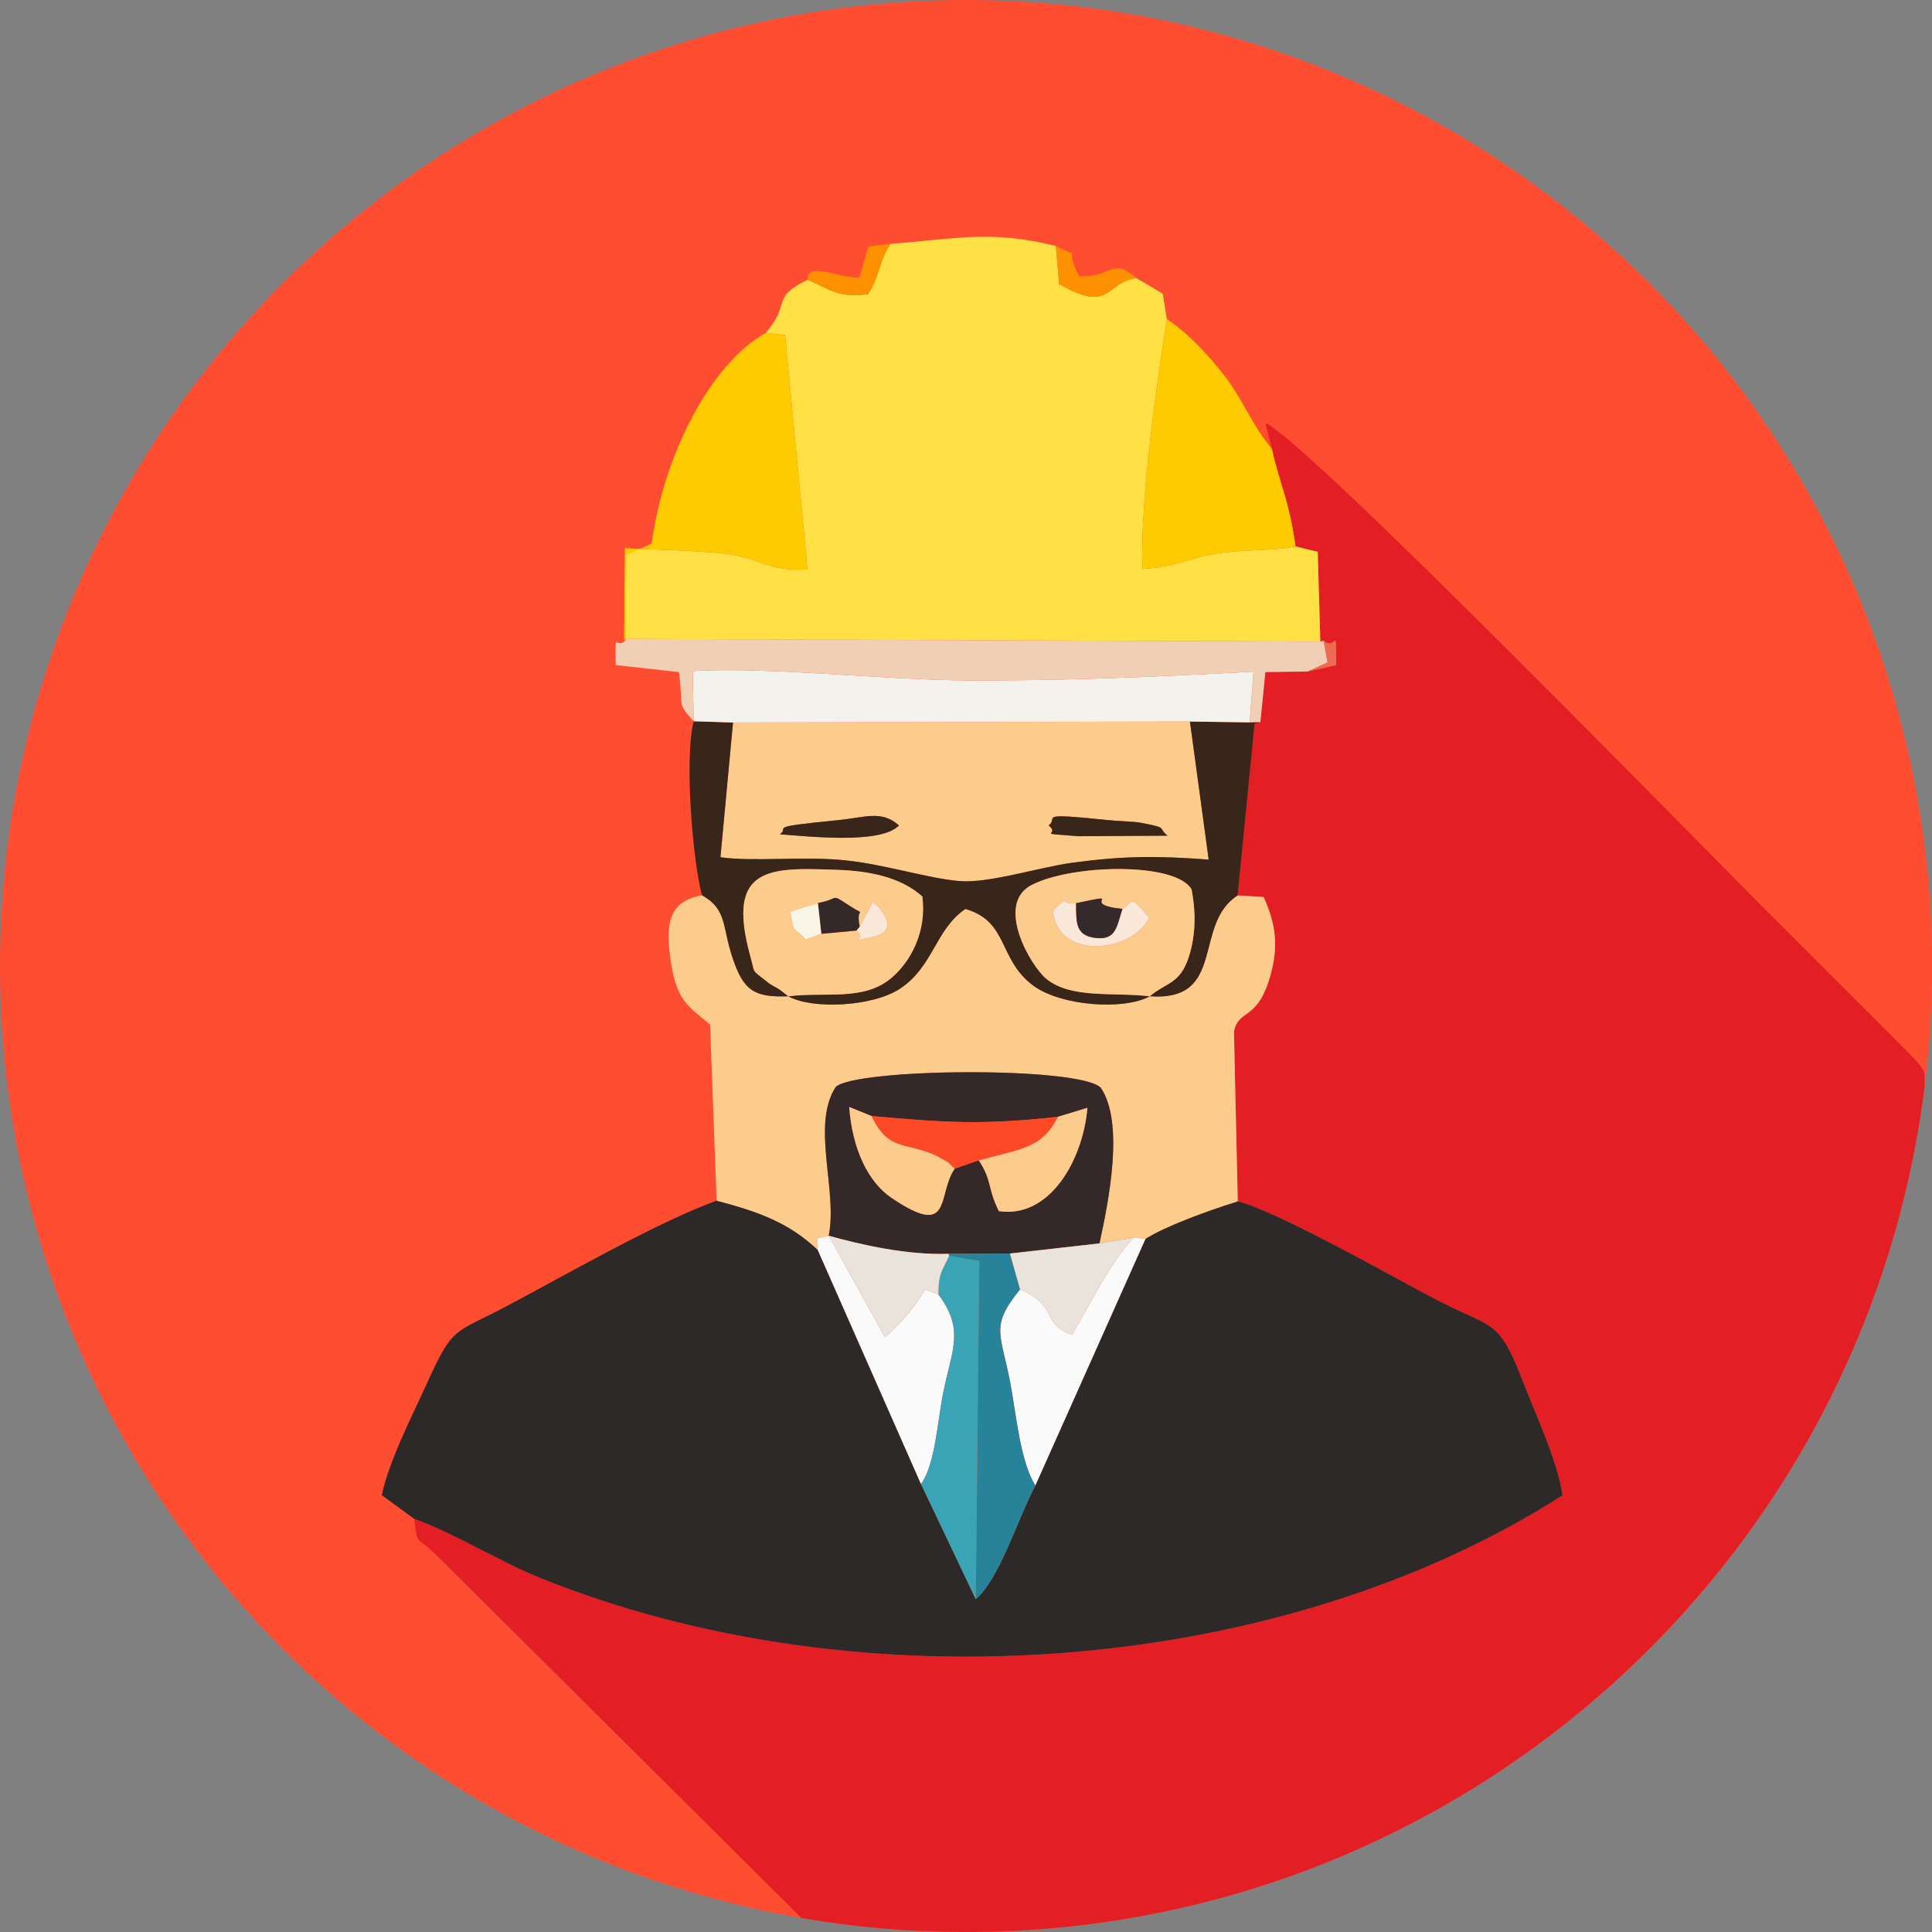 <?xml version="1.0" encoding="UTF-8"?>
<!DOCTYPE svg PUBLIC "-//W3C//DTD SVG 1.1//EN" "http://www.w3.org/Graphics/SVG/1.1/DTD/svg11.dtd">
<!-- Creator: CorelDRAW X7 -->
<svg xmlns="http://www.w3.org/2000/svg" xml:space="preserve" width="138.913mm" height="138.913mm" version="1.1" style="shape-rendering:geometricPrecision; text-rendering:geometricPrecision; image-rendering:optimizeQuality; fill-rule:evenodd; clip-rule:evenodd"
viewBox="0 0 14135 14135"
 xmlns:xlink="http://www.w3.org/1999/xlink">
 <rect x="0" y="0" width="14135" height="14135" fill="#808080" stroke="none"/>
 <defs>
  <style type="text/css">
   <![CDATA[
    .fil1 {fill:#E31E24}
    .fil11 {fill:#268399}
    .fil2 {fill:#2C2928}
    .fil17 {fill:#342A2B}
    .fil6 {fill:#352828}
    .fil5 {fill:#372619}
    .fil12 {fill:#39A4B5}
    .fil13 {fill:#E9E3DB}
    .fil19 {fill:#EE6B53}
    .fil8 {fill:#F1CFB5}
    .fil7 {fill:#F4F2EC}
    .fil15 {fill:#FAE8DA}
    .fil18 {fill:#FAF6E7}
    .fil10 {fill:#FAFAFA}
    .fil4 {fill:#FCCC8D}
    .fil16 {fill:#FD9102}
    .fil14 {fill:#FE4927}
    .fil9 {fill:#FECB01}
    .fil0 {fill:#FF4D32}
    .fil3 {fill:#FFE146}
   ]]>
  </style>
 </defs>
 <g id="Layer_x0020_1">
  <g id="_699119312">
   <circle class="fil0" cx="7068" cy="7068" r="7068"/>
   <path class="fil1" d="M14080 7953c-435,3485 -3409,6182 -7012,6182 -411,0 -813,-35 -1204,-102l-2678 -2662c-149,-146 -126,-49 -156,-259 300,108 616,309 921,432 2332,943 5414,720 7481,-604 -39,-260 -201,-599 -301,-860 -164,-424 -215,-364 -587,-553 -331,-169 -1170,-654 -1488,-738l-28 -1242c35,-172 173,-69 269,-418 66,-240 21,-401 -51,-566l-191 -12 124 -1256 42 -12 37 -366 309 -4 209 -47c-3,-320 2,-95 -92,-179l-24 7 -19 -657 -162 -39c-51,-353 -113,-444 -174,-716l-47 -188c330,157 3139,3045 3776,3679l625 624c482,486 417,394 421,556z"/>
   <path class="fil2" d="M3030 11112c300,108 616,309 921,432 2332,943 5414,720 7481,-604 -39,-260 -201,-599 -301,-860 -164,-424 -215,-364 -587,-553 -331,-169 -1170,-654 -1488,-738 -240,75 -535,185 -675,274l-806 1805c-138,266 -263,685 -436,832l-401 -843 -756 -1714c-215,-201 -430,-277 -739,-359 -444,163 -1085,533 -1532,770 -387,205 -394,141 -582,555 -108,240 -280,569 -336,830l237 173z"/>
   <path class="fil3" d="M6515 1784c-89,133 -70,220 -164,368 -235,31 -292,-47 -443,-105 -275,136 -113,164 -305,388l141 17 164 1714c-285,18 -360,-89 -611,-116 -195,-22 -523,-30 -724,-38l-6 662 5093 20 -19 -657 -162 -39c-164,34 -391,19 -595,55 -198,35 -265,91 -526,110 -15,-530 102,-1330 179,-1828l-30 -186 -193 -115c-230,33 -184,263 -565,44l-24 -278c-478,-121 -748,-50 -1210,-16z"/>
   <path class="fil4" d="M5243 8784c309,82 524,158 739,359 7,-121 -34,-66 81,-102 68,-325 -130,-809 51,-1088 141,-138 1789,-153 1940,6 172,255 59,823 -10,1138l249 -42 88 8c140,-89 435,-199 675,-274l-28 -1242c35,-172 173,-69 269,-418 66,-240 21,-401 -51,-566l-191 -12c-331,212 -78,778 -643,738 -184,103 -649,74 -855,-80 -256,-193 -176,-467 -494,-559 -221,152 -232,416 -473,580 -205,139 -655,155 -822,59 -251,10 -328,-42 -408,-280 -78,-231 -39,-356 -224,-459 -249,46 -271,213 -225,503 42,264 123,311 284,442l48 1289z"/>
   <path class="fil4" d="M7672 6039c80,-58 -109,-95 433,-39 61,7 189,10 238,19 217,40 121,36 200,95l-652 4c-341,-26 -124,-4 -219,-79zm-1095 0c-133,142 -678,78 -871,65 77,-55 -115,-50 419,-103 202,-19 323,-77 452,38zm2129 -760l-3343 7 -92 986c249,34 603,-9 910,22 288,29 600,131 836,152 214,19 581,-100 828,-134 378,-51 621,-51 998,-23l-137 -1010z"/>
   <path class="fil5" d="M5768 7289l-62 -48c-42,-28 -51,-24 -98,-62 -114,-91 -81,-48 -119,-185 -182,-663 147,-647 637,-630 229,8 461,51 622,195 33,252 -81,475 -230,599 -203,168 -477,97 -750,131zm2644 0c-269,-32 -572,21 -756,-127 -115,-93 -380,-548 -107,-688 295,-151 1051,-169 1169,33 31,165 32,328 -20,493 -64,200 -164,186 -286,289zm-3276 -739c185,103 146,228 224,459 80,238 157,290 408,280 167,96 617,80 822,-59 241,-164 252,-428 473,-580 318,92 238,366 494,559 206,154 671,183 855,80 565,40 312,-526 643,-738l124 -1256 42 -12 -78 2 -437 -6 137 1010c-377,-28 -620,-28 -998,23 -247,34 -614,153 -828,134 -236,-21 -548,-123 -836,-152 -307,-31 -661,12 -910,-22l92 -986 -288 -9c-70,276 -5,1036 61,1273z"/>
   <path class="fil6" d="M6376 8165c547,50 821,66 1364,6l216 -66c-34,389 -279,811 -648,756 -85,-170 -47,-220 -147,-372l-176 61c-133,191 -11,519 -462,214 -173,-117 -287,-358 -310,-665l163 66zm-313 876c240,67 578,143 876,132l450 -2 655 -74c69,-315 182,-883 10,-1138 -151,-159 -1799,-144 -1940,-6 -181,279 17,763 -51,1088z"/>
   <path class="fil7" d="M5075 5277l288 9 3343 -7 437 6 28 -371c-709,38 -1379,68 -2108,64 -604,-4 -1469,-102 -1995,-68l7 367z"/>
   <path class="fil8" d="M5075 5277l-7 -367c526,-34 1391,64 1995,68 729,4 1399,-26 2108,-64l-28 371 78 -2 37 -366 309 -4 146 -66 -29 -160 -24 7 -5093 -20 11 8c-76,85 -78,-102 -73,184l462 51c37,262 -23,215 108,360z"/>
   <path class="fil9" d="M4578 4682l-11 -8 6 -662c201,8 529,16 724,38 251,27 326,134 611,116l-164 -1714 -141 -17c-409,229 -750,904 -835,1542l-186 86 -4 619z"/>
   <path class="fil9" d="M9479 3998c-51,-353 -113,-444 -174,-716 -143,-165 -219,-374 -351,-539 -126,-159 -256,-301 -417,-408 -77,498 -194,1298 -179,1828 261,-19 328,-75 526,-110 204,-36 431,-21 595,-55z"/>
   <path class="fil4" d="M5984 6607c164,-30 87,-74 224,15 152,100 46,-12 82,158l97 -183c65,59 204,215 -9,259 -261,54 -6,28 -111,-48l-258 24 -114 41c-105,-113 -78,-23 -114,-204l203 -62zm-216 682c273,-34 547,37 750,-131 149,-124 263,-347 230,-599 -161,-144 -393,-187 -622,-195 -490,-17 -819,-33 -637,630 38,137 5,94 119,185 47,38 56,34 98,62l62 48z"/>
   <path class="fil4" d="M7873 6608c386,-82 2,6 339,42 84,-45 41,-121 196,65 -132,258 -670,313 -705,-52 152,-142 28,-36 170,-55zm539 681c122,-103 222,-89 286,-289 52,-165 51,-328 20,-493 -118,-202 -874,-184 -1169,-33 -273,140 -8,595 107,688 184,148 487,95 756,127z"/>
   <path class="fil10" d="M7463 9433c-224,277 -139,318 -69,699 41,220 72,566 181,736l806 -1805 -88 -8c-171,184 -305,466 -450,711 -238,-91 -83,-199 -380,-333z"/>
   <path class="fil11" d="M7139 11700c173,-147 298,-566 436,-832 -109,-170 -140,-516 -181,-736 -70,-381 -155,-422 69,-699l-74 -262 -450 2 5 15 221 37 -26 2475z"/>
   <path class="fil10" d="M5982 9143l756 1714c103,-137 122,-464 162,-664 63,-315 160,-463 -34,-722l-98 -37c-93,154 -179,248 -293,350l-412 -743c-115,36 -74,-19 -81,102z"/>
   <path class="fil12" d="M6866 9471c194,259 97,407 34,722 -40,200 -59,527 -162,664l401 843 26 -2475 -221 -37c-47,106 -80,126 -78,283z"/>
   <path class="fil13" d="M8044 9097l-655 74 74 262c297,134 142,242 380,333 145,-245 279,-527 450,-711l-249 42z"/>
   <path class="fil13" d="M6866 9471c-2,-157 31,-177 78,-283l-5 -15c-298,11 -636,-65 -876,-132l412 743c114,-102 200,-196 293,-350l98 37z"/>
   <path class="fil4" d="M7740 8171c-120,234 -271,232 -579,318 100,152 62,202 147,372 369,55 614,-367 648,-756l-216 66z"/>
   <path class="fil14" d="M6985 8550l176 -61c308,-86 459,-84 579,-318 -543,60 -817,44 -1364,-6 131,277 268,181 495,302 91,49 57,33 114,83z"/>
   <path class="fil4" d="M6985 8550c-57,-50 -23,-34 -114,-83 -227,-121 -364,-25 -495,-302l-163 -66c23,307 137,548 310,665 451,305 329,-23 462,-214z"/>
   <path class="fil15" d="M8212 6650c-43,131 -46,234 -205,211 -135,-20 -134,-105 -134,-253 -142,19 -18,-87 -170,55 35,365 573,310 705,52 -155,-186 -112,-110 -196,-65z"/>
   <path class="fil5" d="M5706 6104c193,13 738,77 871,-65 -129,-115 -250,-57 -452,-38 -534,53 -342,48 -419,103z"/>
   <path class="fil5" d="M7672 6039c95,75 -122,53 219,79l652 -4c-79,-59 17,-55 -200,-95 -49,-9 -177,-12 -238,-19 -542,-56 -353,-19 -433,39z"/>
   <path class="fil16" d="M8314 2034c-180,-158 -174,-2 -419,-13 -135,-267 60,-103 -170,-221l24 278c381,219 335,-11 565,-44z"/>
   <path class="fil16" d="M5908 2047c151,58 208,136 443,105 94,-148 75,-235 164,-368l-161 18 -68 229c-173,0 -378,-121 -378,16z"/>
   <path class="fil17" d="M8212 6650c-337,-36 47,-124 -339,-42 0,148 -1,233 134,253 159,23 162,-80 205,-211z"/>
   <path class="fil6" d="M6009 6832l258 -24 23 -28c-36,-170 70,-58 -82,-158 -137,-89 -60,-45 -224,-15l25 225z"/>
   <path class="fil18" d="M6009 6832l-25 -225 -203 62c36,181 9,91 114,204l114 -41z"/>
   <path class="fil15" d="M6290 6780l-23 28c105,76 -150,102 111,48 213,-44 74,-200 9,-259l-97 183z"/>
   <path class="fil19" d="M9567 4913l209 -47c-3,-320 2,-95 -92,-179l29 160 -146 66z"/>
  </g>
 </g>
</svg>
